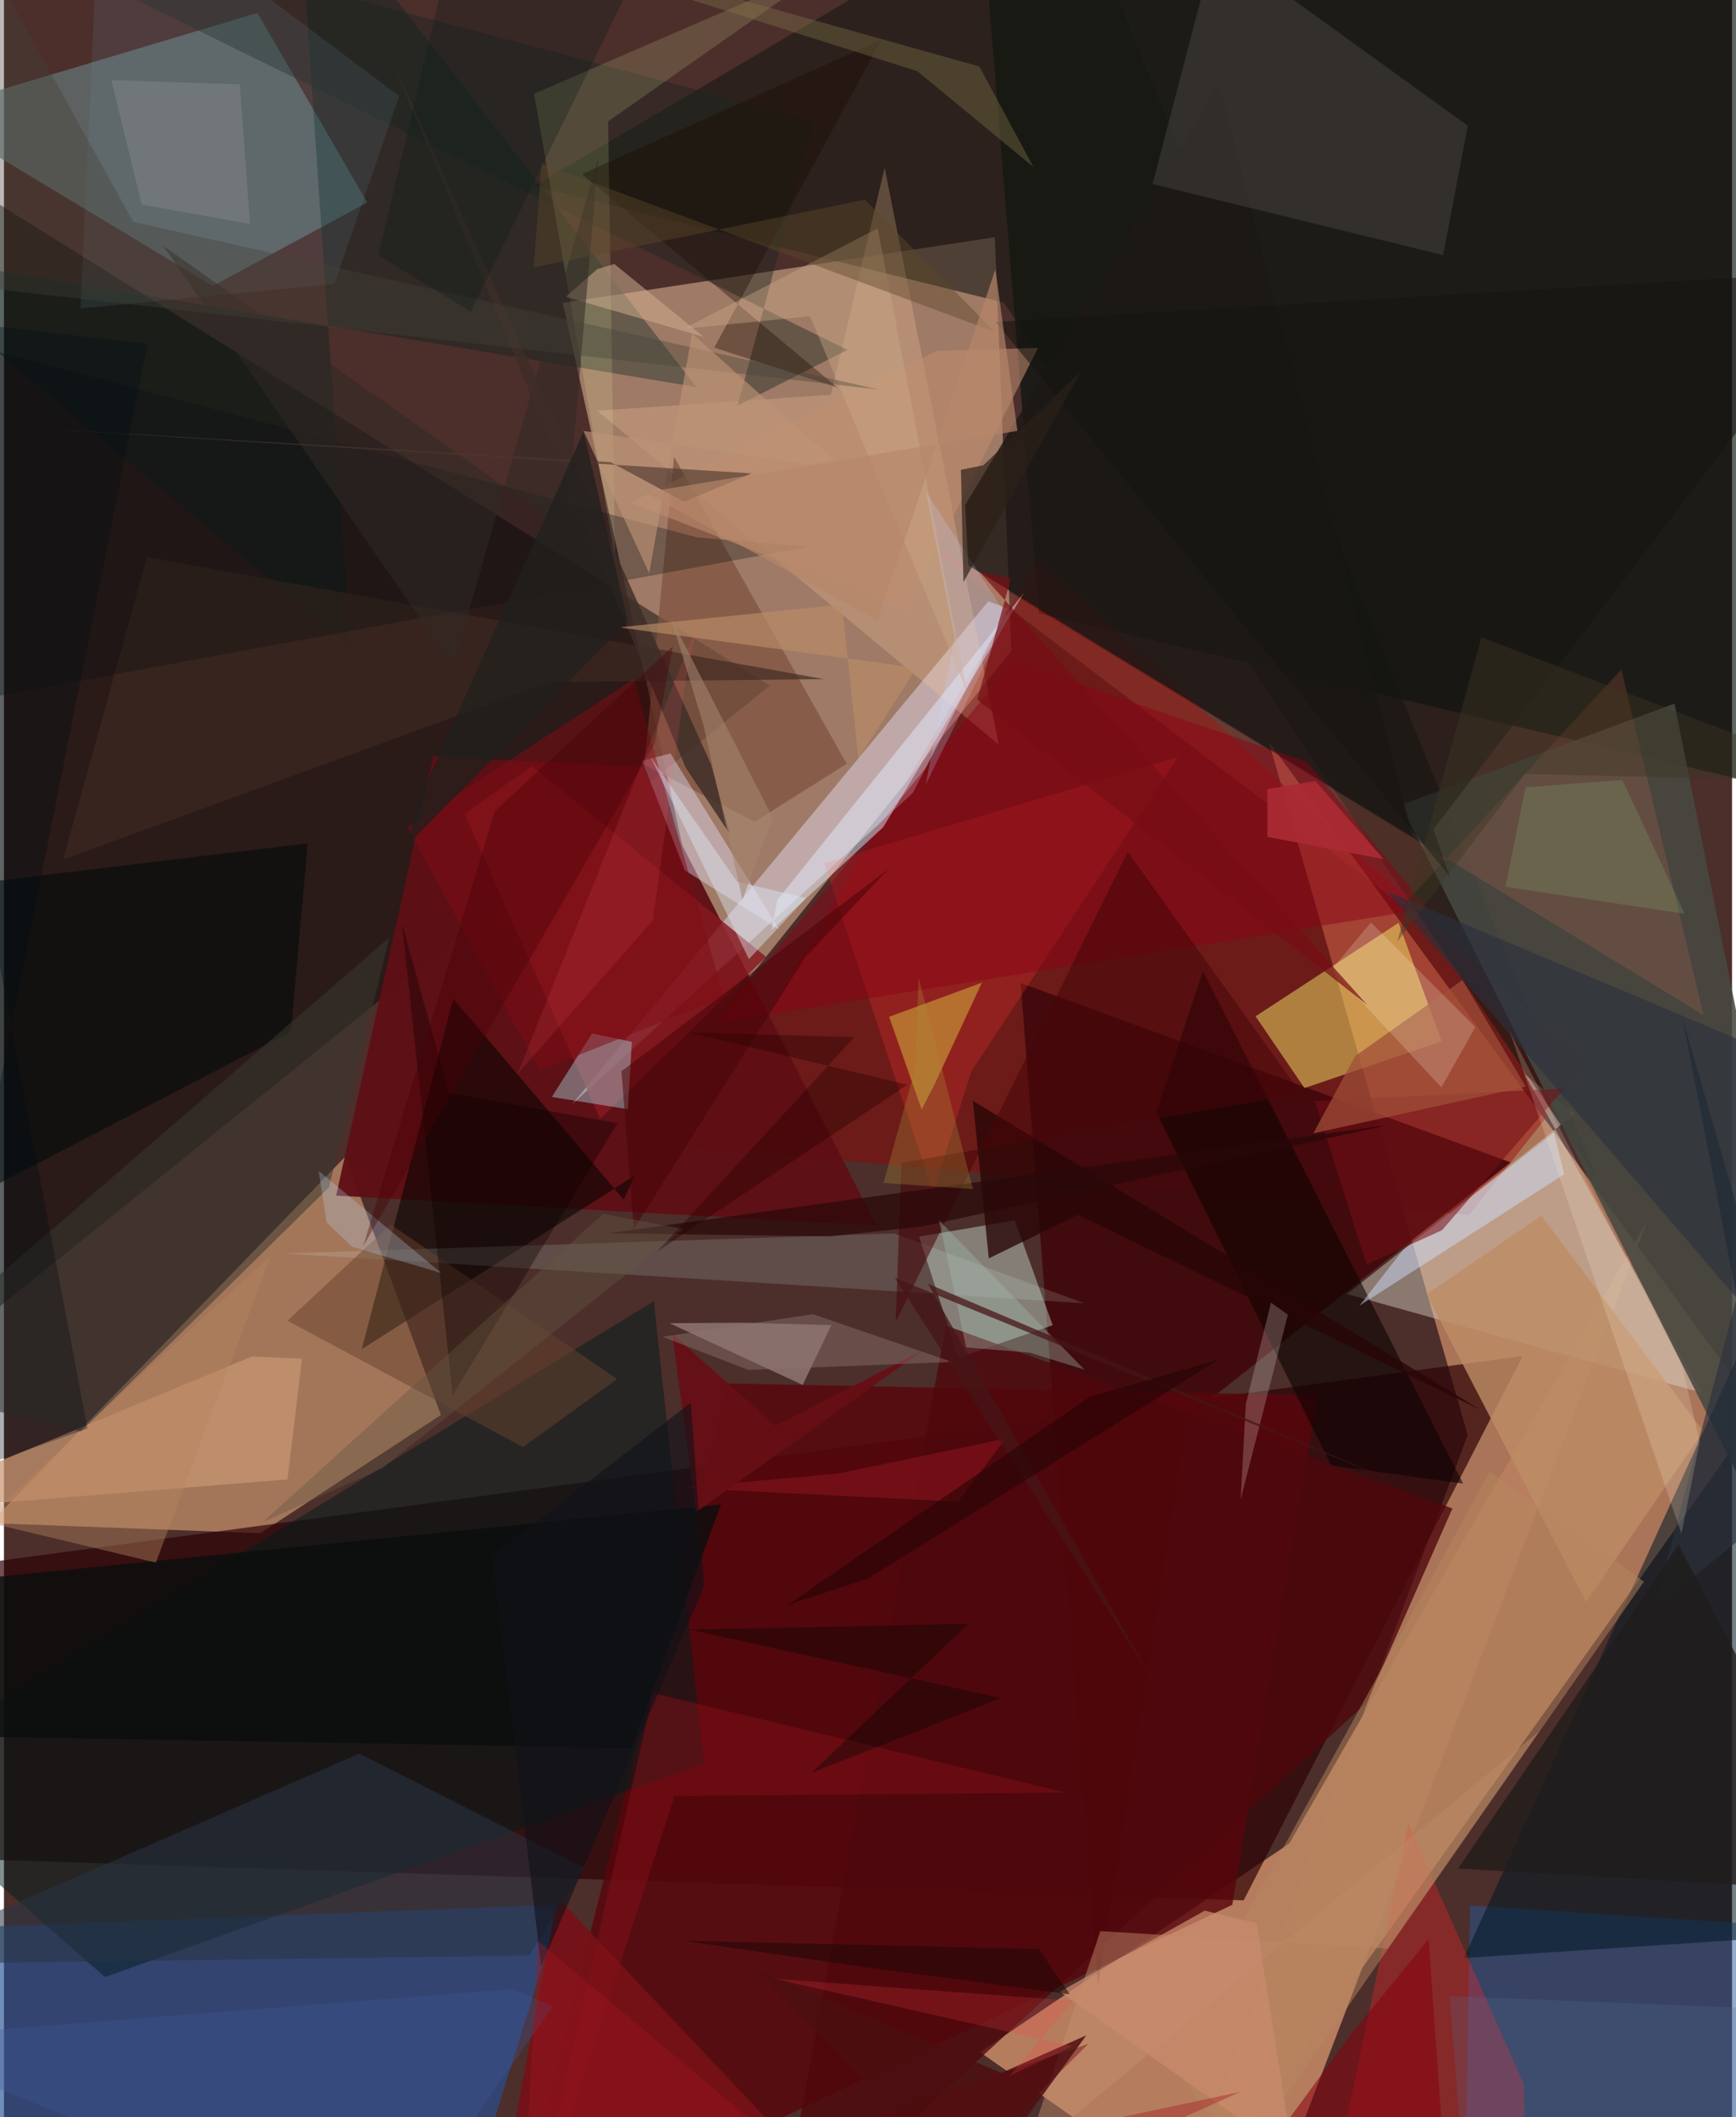 <svg xmlns="http://www.w3.org/2000/svg" width="228" height="278" viewBox="0 0 836 1024"><path fill="#4c2e2b" d="M0 0h836v1024H0z"/><path fill="#cda588" fill-opacity=".643" d="M346.226 490.764l141.112-176.058-7.985-199.981-209.032 31.77z"/><path fill="#df9c73" fill-opacity=".635" d="M848.948 682.795l-237.09-324.08 96.255 335.32L561.46 1086z"/><path fill="#fdc28b" fill-opacity=".49" d="M211.383 684.383l-87.395 57.191-130.66-4.906 171.908-177.347z"/><path fill="#b87e5f" fill-opacity=".976" d="M472.167 992.552l149.627-100.9 173.474-301.669L605.86 1086z"/><path fill="#2d0004" fill-opacity=".682" d="M-62 897.692l9.897-136.082 786.797-105.728L599.73 919.156z"/><path fill="#03100c" fill-opacity=".635" d="M500.66 296.642L898 390.654 879.628 6.339 471.441-62z"/><path fill="#970000" fill-opacity=".424" d="M708.764 587.66l-377.885-32.79L500.697 270.6l265.45 244.474z"/><path fill="#255195" fill-opacity=".651" d="M218.236 1086L269.8 921.076-62 934.001v130.833z"/><path fill="#000302" fill-opacity=".451" d="M-62 680.265l432.556-348.658L-62 61.527l48.667 471.943z"/><path fill="#677b7d" fill-opacity=".659" d="M175.778 97.932l-53.192-91.66-160.9 48.098 139.287 83.95z"/><path fill="#40070a" fill-opacity=".898" d="M491.862 475.427l37.415 484.706 43.113-274.558 156.465-123.402z"/><path fill="#5e0f14" fill-opacity=".957" d="M308.932 371.159l-101.253-5.355-46.972 212.469 261.291 14.476z"/><path fill="#d4cebe" fill-opacity=".463" d="M735.73 519.697l85.628 153.938-171.6-47.754L759.95 538.72z"/><path fill="#eee5ff" fill-opacity=".431" d="M274.84 534.113l164.867-150.631 45.974-89.22-9.476-3.411z"/><path fill="#58060c" fill-opacity=".808" d="M635.48 674.883l-285.21-5.743L245.73 1086l348.503-164.701z"/><path fill="#daf7e9" fill-opacity=".396" d="M461.663 656.669l45.677-15.704L489 590.244l-46.272 7.846z"/><path fill="#26589c" fill-opacity=".494" d="M864.792 931.797l-14.889 108.735-142.622-.903 1.958-118.038z"/><path fill="#fff66f" fill-opacity=".455" d="M605.479 491.55l69.199-45.192 20.836 57.28-66.36 22.63z"/><path fill="#001e1e" fill-opacity=".494" d="M-62 859.03l376.374-229.648 24.197 223.595L48.853 956.23z"/><path fill="#171912" fill-opacity=".588" d="M483.689 146.374l286.943 423.364L514.069-62 256.538 89.935z"/><path fill="#464841" fill-opacity=".875" d="M808.134 340.317L675.792 389.3 860.89 757.368 898 787.805z"/><path fill="#011823" fill-opacity=".549" d="M706.286 947.027L851.24 628.44l-39.305-136.47L898 934.354z"/><path fill="#1c1815" fill-opacity=".82" d="M681.573 404.804l-215.118-131.39-1.418-29.174L587.735 40.29z"/><path fill="#080300" fill-opacity=".58" d="M217.351 483.044l-44.277 169.55 132.027-83.995-5.281 11.65z"/><path fill="#861920" fill-opacity=".82" d="M222.718 393.605l65.68 147.622 80.293-78.397-113.304-92.36z"/><path fill="#ff2428" fill-opacity=".318" d="M735.204 1007.893l-55.743-125.854L636.76 1086l98.912-62.737z"/><path fill="#ffd1a1" fill-opacity=".243" d="M400.023 190.935l-113.073 7.71 194.31 161.523-55.205-279.043z"/><path fill="#02211d" fill-opacity=".365" d="M141.804-62l25.607 374.68L-62 121.079l396.934 66.12z"/><path fill="#ff332d" fill-opacity=".255" d="M396.792 417.426L568 366.072 467.804 518.56l-18.289 58.554z"/><path fill="#0c0303" fill-opacity=".588" d="M557.475 537.867l84.63 170.92 63.786 8.771-125.865-247.907z"/><path fill="#aee2e8" fill-opacity=".404" d="M301.842 536.502l-36.788-5.934 19.45-30.752 19.26 4.094z"/><path fill="#7e533f" fill-opacity=".745" d="M363.158 397.469l44.522-28.056-83.5-148.453-14.351 148.926z"/><path fill="#5d595b" fill-opacity=".325" d="M708.16 60.807l-11.948 62.571L555.66 89.004l30.41-116.36z"/><path fill="#e6e4ff" fill-opacity=".404" d="M329.38 420.954l45.655 28.634-52.58-85.143-13.7 3.499z"/><path fill="#731218" fill-opacity=".988" d="M426.727 1086l97.844-97.436L235.909 1086l31.9-168.2z"/><path fill="#c89673" fill-opacity=".725" d="M-62 731.666l199.166-16.14 7.01-58.32-24.231-1.119z"/><path fill="#efdbd7" fill-opacity=".353" d="M386.4 669.844l13.878-28.92-42.852-1.19-35.493.246z"/><path fill="#1b2720" fill-opacity=".427" d="M391.899 58.516l-37.016 137.706 53.125-27.01L-62-62z"/><path fill="#ec785b" fill-opacity=".173" d="M822.195 490.932l-388.15-236.493 242.572 183.738 105.83-114.339z"/><path fill="#bc8c64" fill-opacity=".812" d="M765.392 774.835l-77.22-148.764 55.592-38.13 78.327 104.362z"/><path fill="#283443" fill-opacity=".549" d="M171.902 848.168L280.71 903.27l-26.582 42.55L-62 950.1z"/><path fill="#f1fa9f" fill-opacity=".157" d="M256.456 45.353l143.514-62.16L292.275 58.71l3.37 211.365z"/><path fill="#0b0e0e" fill-opacity=".8" d="M-9.222 840.029l-14.307-75.403 370.366-36.946-43.307 117.785z"/><path fill="#8b0014" fill-opacity=".467" d="M488.44 319.845l142.121 48.763 58.077 70.914-344.048 55.115z"/><path fill="#f0f14b" fill-opacity=".38" d="M473.089 475.292l-44.86 16.503 15.732 44.868 6.3-12.345z"/><path fill="#e3edff" fill-opacity=".471" d="M374.089 435.308l119.378-148.59-68.081 113.361-54.11 49.904z"/><path fill="#cee0ff" fill-opacity=".475" d="M754.835 567.938l-5.043-20.071-72.82 56.547-21.21 27.082z"/><path fill="#000b0b" fill-opacity=".565" d="M-62 433.117l208.943-25.216-8.144 91.116L-62 603.38z"/><path fill="#4e070c" fill-opacity=".784" d="M659.474 823.226l41.258-93.657-245.042-88.45L373.875 1086z"/><path fill="#ddfff9" fill-opacity=".141" d="M430.516 596.563l92.038 33.771-187.918-11.833-199.191-12.22z"/><path fill="#c5916f" fill-opacity=".459" d="M493.625 1043.283L742.62 837.444l-73.23 105-138.984-8.413z"/><path fill="#280607" fill-opacity=".78" d="M519.455 587.587l-43.017 21.05-7.706-76.258L714.295 681.86z"/><path fill="#3f2921" fill-opacity=".667" d="M69.213 269.481l327.456 58.997-132.615 1.403-235.442 85.828z"/><path fill="#68432e" fill-opacity=".498" d="M137.154 638.787l113.962 61.11 45.491-32.923-109.538-74.738z"/><path fill="#071010" fill-opacity=".298" d="M-59.198 155.186L-62 347.484l450.912-83.032-53.646-4.562z"/><path fill="#fff8f3" fill-opacity=".212" d="M598.275 725.257l22.857-89.355-8.175-5.88-12.18 49.09z"/><path fill="#cfae8e" fill-opacity=".537" d="M271.844 143.54l15.242-13.427 8.212-2.42 43.301 35.268z"/><path fill="#861118" fill-opacity=".467" d="M253.85 1086l60.138-267.134 199.38 48.096-188.965 1.764z"/><path fill="#741016" fill-opacity=".553" d="M634.15 532.473l25.088 79.094L695.7 595.01l59.092-68.501z"/><path fill="#6a95a6" fill-opacity=".145" d="M191.185 46.464L46.648-62l-9.6 211.189 122.85-11.854z"/><path fill="#2b303d" fill-opacity=".624" d="M798.113 778.353L898 697.23 669.06 431.064l199.279 84.024z"/><path fill="#7f0d14" fill-opacity=".522" d="M259.205 517.81l89.017-35.523-43.59-153.88-109.492 71.685z"/><path fill="#c18e70" fill-opacity=".565" d="M436.562 294.98l-133.536-51.858 148.251-73.412 48.976-1.46z"/><path fill="#47060a" fill-opacity=".569" d="M543.673 412.025l-112.289 227.29 2.794-76.892 193.258-33.463z"/><path fill="#dce8f4" fill-opacity=".435" d="M360.384 463.897l27.703-29.549-33.426-7.932-41.956-60.45z"/><path fill="#1a0a00" fill-opacity=".365" d="M343.611 168.139l59.614 19.32L279.621 84.171l144.903-64.966z"/><path fill="#141411" fill-opacity=".561" d="M699.409 423.903L479.765 155.698 898 130.741 691.496 401.137z"/><path fill="#0c0000" fill-opacity=".361" d="M217.08 674.853L192.564 446.7l22.678 81.895 81.511 14.685z"/><path fill="#9f4e38" fill-opacity=".722" d="M736.198 525.568l-30.621-51.565-51.9 36.794-20.228 37.356z"/><path fill="#c9a887" fill-opacity=".412" d="M328.835 159.034l93.829-48.603 43.238 224.185-75.923-181.645z"/><path fill="#fbead9" fill-opacity=".192" d="M811.515 741.784L728.42 498.833l83.499 161.84 8.432 36.82z"/><path fill="#88000e" fill-opacity=".541" d="M689.2 937.856L699.714 1086H576.792l75.45-102.847z"/><path fill="#83764b" fill-opacity=".376" d="M471.865 32.152L135.962-62l305.877 96.412 56.153 46.322z"/><path fill="#290809" fill-opacity=".714" d="M399.349 598l-106.63-1.54 377.789-52.457-226.035 49.146z"/><path fill="#39392f" fill-opacity=".533" d="M37.325 692.317L-62 668.434l248.404-215.017-29.11 120.82z"/><path fill="#cad7fe" fill-opacity=".216" d="M445.99 237.796l13.856 70.797-13.937 70.85 39.826-80.68z"/><path fill="#b7865e" fill-opacity=".494" d="M599.16 1043.685l194.19-278.679-74.53-53.206-156.153 284.226z"/><path fill="#bad3f5" fill-opacity=".275" d="M156.11 591.243l-3.866-24.917 59.362 49.387-43.168-12.728z"/><path fill="#ffffe9" fill-opacity=".192" d="M661.284 446.134l50.533 50.658-16.433 29.117-53.126-56.955z"/><path fill="#a4bcaf" fill-opacity=".353" d="M522.656 662.414l-26.408-8.174-30.775-2.537-13.082-61.431z"/><path fill="#302925" fill-opacity=".541" d="M271.984 256.493L287.54 76.308l-70.234 246.095L77.14 118.937z"/><path fill="#760e15" fill-opacity=".694" d="M659.407 485.927L471.944 276.543l15.241 3.071-16.35 58.776z"/><path fill="#b7845f" fill-opacity=".424" d="M-62 723.407l61.233 3.639L128.915 607.48l-55.421 148.3z"/><path fill="#3e2d28" fill-opacity=".812" d="M342.049 369.592l8.95 33.553-21.238-31.903-141.39-340.61z"/><path fill="#bb8d68" fill-opacity=".639" d="M413.364 366.933l28.124-43.914-144.138-19.586 108.05-11.034z"/><path fill="#9a181f" fill-opacity=".455" d="M461.55 726.353l22.924-30.532-80.625 16.813-76.455 6.981z"/><path fill="#4c0f10" fill-opacity=".847" d="M364.494 952.833l118.03 49.752 41.111-18.174-54.818 74.997z"/><path fill="#89b16d" fill-opacity=".231" d="M726.415 428.88l9.677-48.056 46.85-3.572 30.119 64.708z"/><path fill="#470307" fill-opacity=".518" d="M304.71 594.51l-5.98-76.377 128.967-97.643-40.162 42.585z"/><path fill="#c98b6e" fill-opacity=".729" d="M510.761 963.316l112.976 79.803-17.748-112.91-25.1-6.091z"/><path fill="#080604" fill-opacity=".38" d="M331.913 788.218l150.353 33.077-91.608 36.169 75.9-72.09z"/><path fill="#5c482a" fill-opacity=".435" d="M260.042 79.118l-3.733 50.236 160.192-32.788 62.708 63.872z"/><path fill="#1e1c1a" fill-opacity=".769" d="M898 915.024l-194.543-11.288 74.759-109.335 31.846-47.369z"/><path fill="#868888" fill-opacity=".455" d="M66.62 98.934L51.973 38.733l62.138 2.07 4.915 67.538z"/><path fill="#444136" fill-opacity=".369" d="M62.54 107.297l360.56 81.09-485.1-55.18L-31.32-62z"/><path fill="#2c2019" fill-opacity=".675" d="M462.951 227.234l10.871-2.194 47.324-45.612-56.981 102.164z"/><path fill="#670f15" fill-opacity=".922" d="M373.219 689.67l-49.942-44.574 11.54 86.283 110.256-78.611z"/><path fill="#0f1217" fill-opacity=".608" d="M236.323 752.496l23.565 198.58 78.798-183.902-6.422-88.737z"/><path fill="#be9376" fill-opacity=".639" d="M406.66 227.235l-126.295-18.81 31.778 68.818 20.76-115.911z"/><path fill="#405a9e" fill-opacity=".294" d="M245.853 962.036l19.655 8.344L184.792 1086-62 986.238z"/><path fill="#8b7471" fill-opacity=".439" d="M360.173 662.598l-41.593-16.035 72.739-10.948 67.467 23.121z"/><path fill="#4c372d" fill-opacity=".62" d="M293.364 223.49l35.646 19.178 32.719-13.71-359.35-22.52z"/><path fill="#aa2a32" fill-opacity=".937" d="M634.422 377.723l33.032 37.79-56.265-10.707.003-23.104z"/><path fill="#20201d" fill-opacity=".757" d="M199.15 390.459l81.238-181.598 21.512 91.783L196.272 407.6z"/><path fill="#081b1a" fill-opacity=".302" d="M224.99-62l-43.85 185.528 44.698 27.23L313.094-27.71z"/><path fill="#480006" fill-opacity=".369" d="M237.436 392.346l86.172-79.74-8.79 47.015-141.016 243.06z"/><path fill="#000f15" fill-opacity=".329" d="M-62 151.198l102.378 539.73-81.4 29.007L69.45 166.326z"/><path fill="#625642" fill-opacity=".4" d="M328.68 594.392l-38.815-7.325L125.15 736.253l57.776-26.024z"/><path fill="#577292" fill-opacity=".227" d="M707.74 1072.251l190.26 5.803v-104.78l-198.532-7.834z"/><path fill="#210607" fill-opacity=".553" d="M500.604 942.659l15.015 21.897-99.214-13.113-88.28-12.815z"/><path fill="#461517" fill-opacity=".733" d="M553.833 809.484L446.975 620.9l231.645 98.19-247.602-101.006z"/><path fill="#260506" fill-opacity=".596" d="M525.323 675.536L379.13 776.216l38.76-12.656 169.99-106.106z"/><path fill="#ff5966" fill-opacity=".137" d="M335.954 300.913L248.44 519.446l65.574-74.392L329.79 328.56z"/><path fill="#b78669" fill-opacity=".663" d="M490.285 208.402l-10.657-78.149-57.047 170.073-112.323-62.14z"/><path fill="#a21720" fill-opacity=".384" d="M258.4 938.813L250.303 1086l347.865-74.26-164.86 74.26z"/><path fill="#3e3721" fill-opacity=".431" d="M714.759 308.253L898 378.137l-162.124-3.817-61.79 81.025z"/><path fill="#ad8d37" fill-opacity=".31" d="M442.452 472.79l26.323 102.306-43.309-2.946 15.298-55.022z"/><path fill="#fd4347" fill-opacity=".208" d="M486.511 1004.031l30.78-36.301-144.43-10.65 143.836 32.571z"/><path fill="#290001" fill-opacity=".384" d="M437.072 524.65l-120.828 80.467 95.121-103.47-79.987-2.268z"/><path fill="#a5856c" fill-opacity=".576" d="M338.347 350.507l-15.58-51.396 49.144 96.43-14.645 39.664z"/></svg>